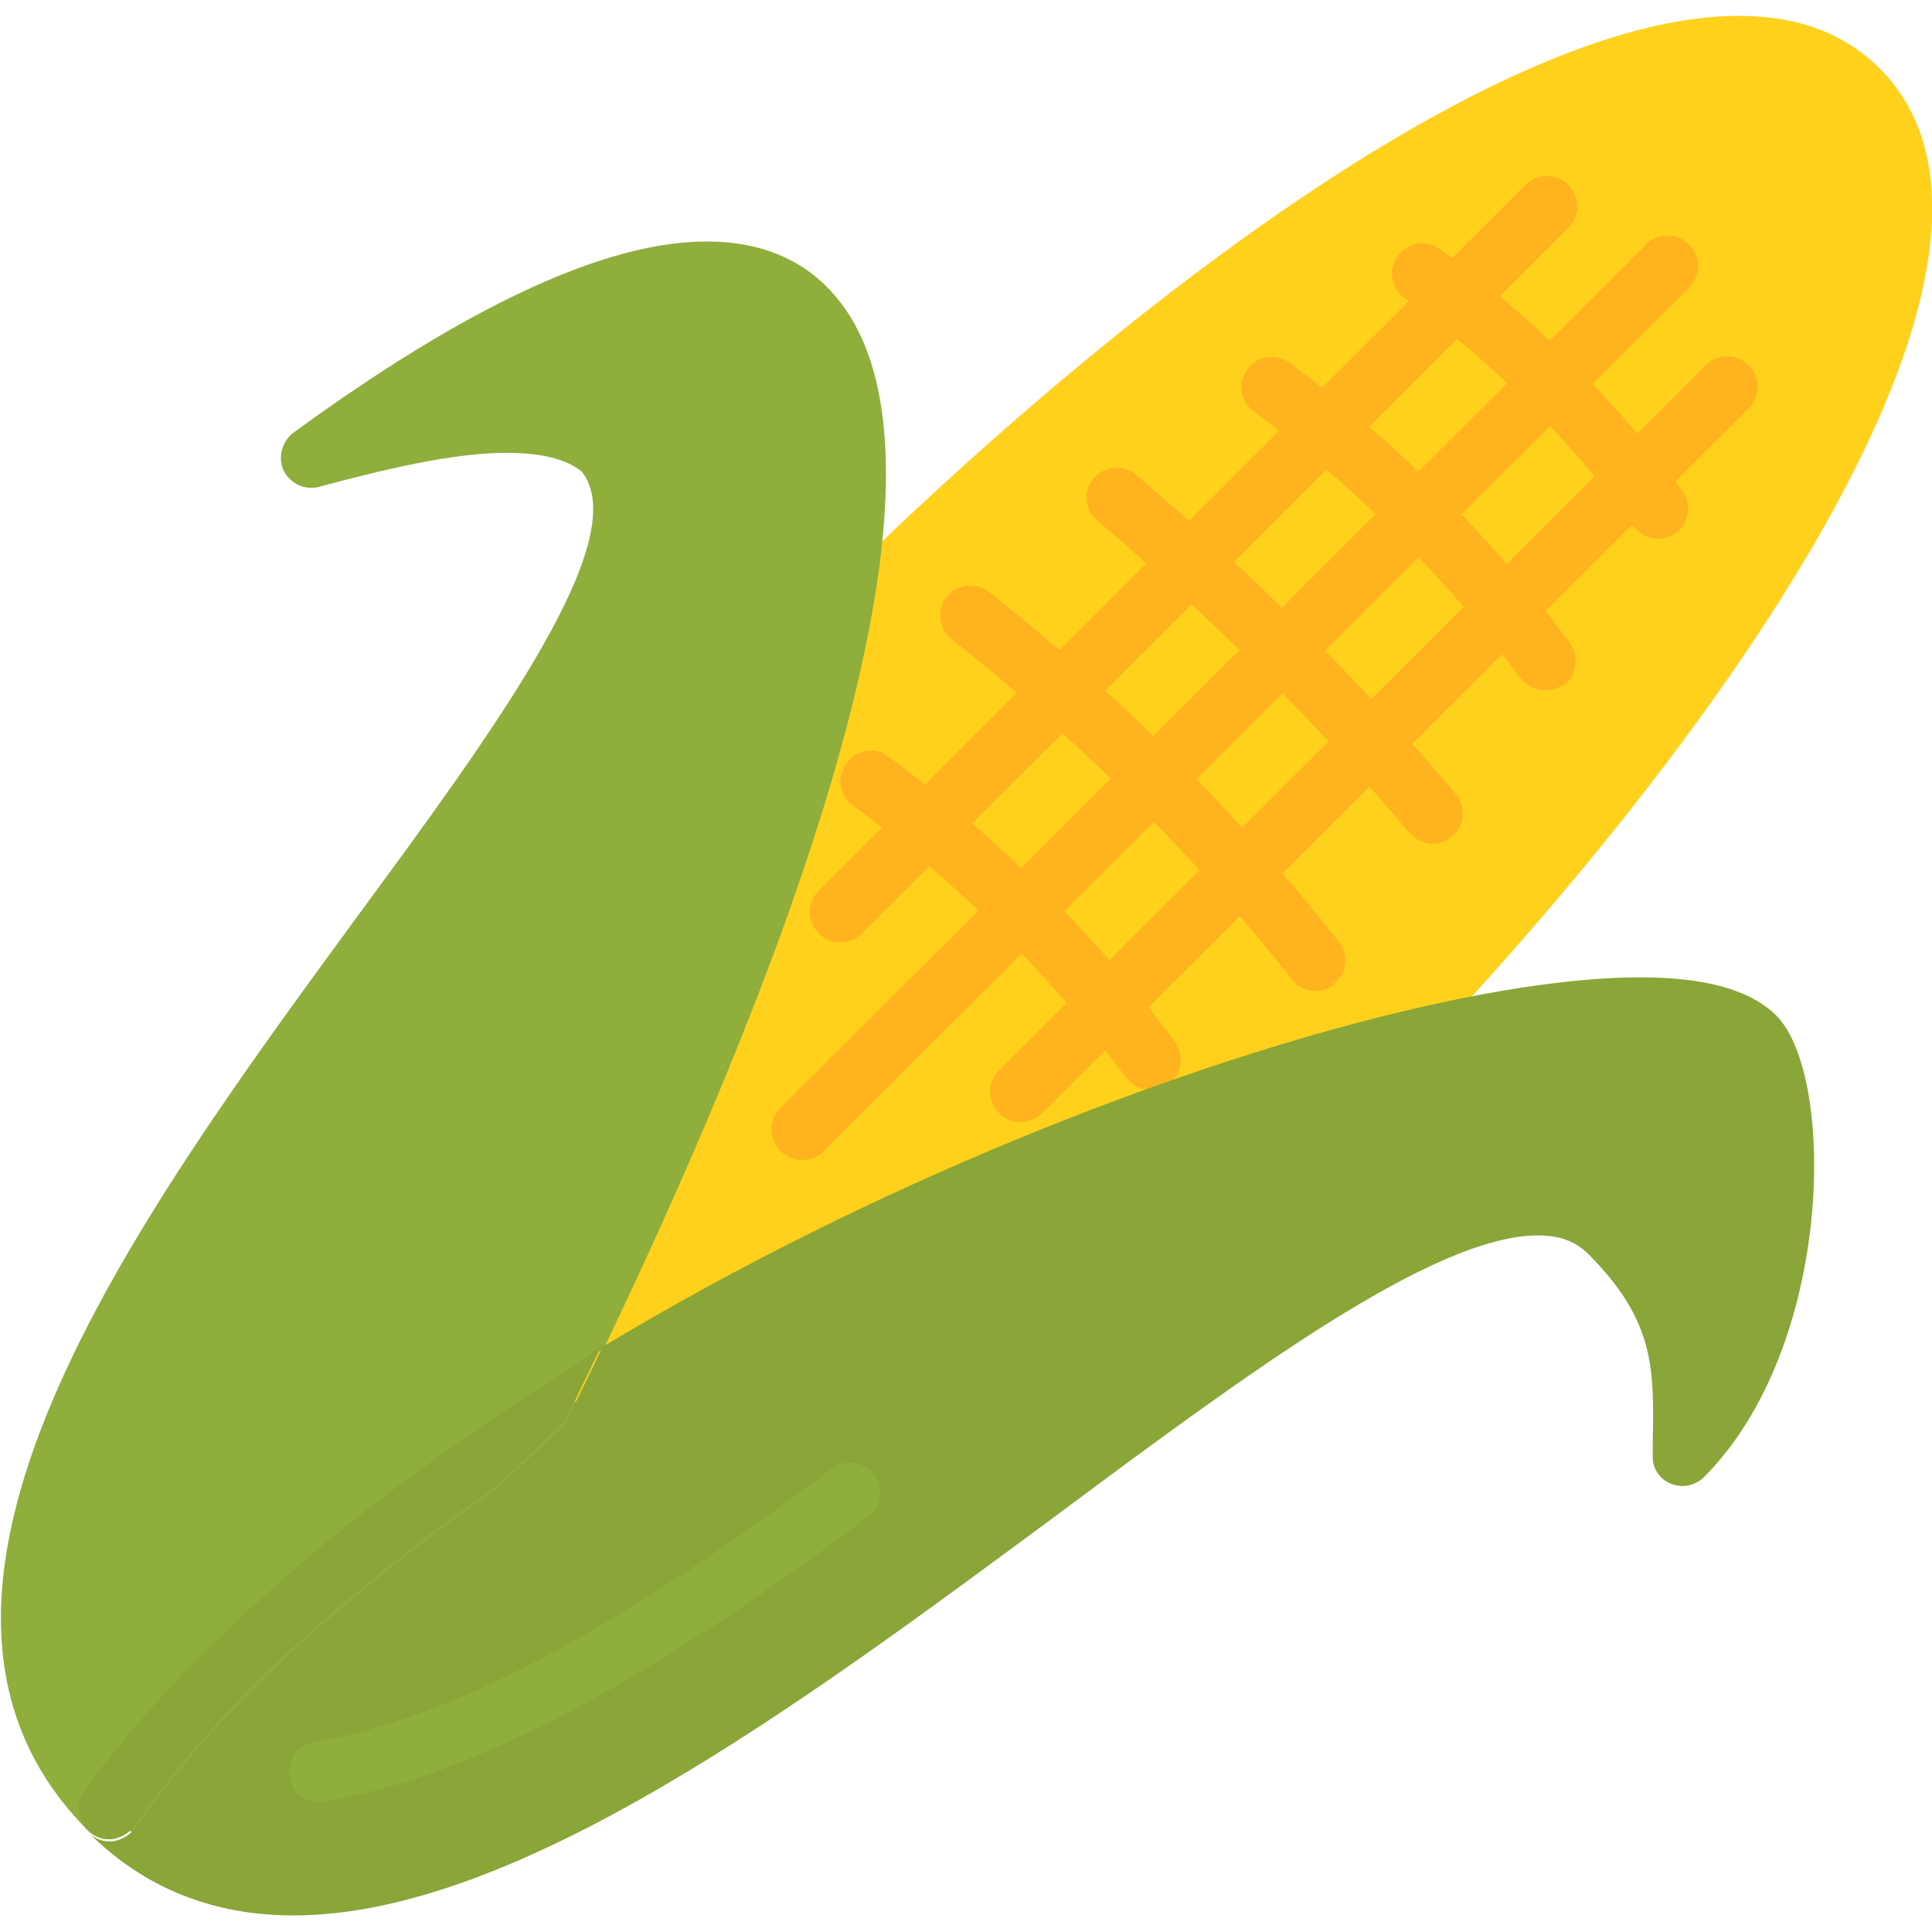 <svg width="24" height="24" viewBox="0 0 24 24" fill="none" xmlns="http://www.w3.org/2000/svg">
<g clip-path="url(#clip0_270_29505)">
<path d="M5.953 18.188L6.731 17.456C8.784 13.294 9.975 10.078 10.425 7.772C15.244 2.953 21.075 -0.872 23.081 1.125C24.984 3.028 21.628 8.372 17.156 13.031C13.866 13.875 9.488 15.731 5.953 18.188Z" fill="#FFD11D"/>
<path d="M17.428 13.294C17.381 13.341 17.316 13.378 17.25 13.397C14.381 14.128 9.965 15.863 6.169 18.497C6.103 18.544 6.028 18.562 5.953 18.562C5.84 18.562 5.737 18.516 5.662 18.422C5.54 18.272 5.559 18.047 5.7 17.916L6.431 17.231C8.381 13.275 9.6 10.069 10.059 7.697C10.069 7.622 10.106 7.556 10.162 7.5C13.697 3.975 18.553 0.197 21.6 0.197C22.331 0.197 22.912 0.413 23.353 0.853C25.612 3.122 21.572 8.972 17.428 13.294Z" fill="#FFD11D"/>
<path d="M9.956 14.409C9.862 14.409 9.769 14.372 9.694 14.297C9.544 14.147 9.544 13.912 9.694 13.762L20.447 3.038C20.597 2.888 20.831 2.888 20.981 3.038C21.131 3.188 21.131 3.422 20.981 3.572L10.228 14.306C10.153 14.381 10.059 14.409 9.956 14.409Z" fill="#FFB41F"/>
<path d="M12.675 13.941C12.581 13.941 12.487 13.903 12.412 13.828C12.262 13.678 12.262 13.444 12.412 13.294L21.187 4.538C21.337 4.388 21.572 4.388 21.722 4.538C21.872 4.688 21.872 4.922 21.722 5.072L12.937 13.838C12.862 13.903 12.769 13.941 12.675 13.941Z" fill="#FFB41F"/>
<path d="M10.434 11.709C10.34 11.709 10.247 11.672 10.172 11.597C10.022 11.447 10.022 11.213 10.172 11.063L18.947 2.297C19.097 2.147 19.331 2.147 19.481 2.297C19.631 2.447 19.631 2.681 19.481 2.831L10.706 11.597C10.622 11.672 10.528 11.709 10.434 11.709Z" fill="#FFB41F"/>
<path d="M19.191 8.578C19.078 8.578 18.965 8.522 18.89 8.428C17.953 7.162 16.837 6.047 15.572 5.109C15.403 4.987 15.375 4.753 15.497 4.584C15.619 4.416 15.853 4.387 16.022 4.509C17.344 5.494 18.515 6.656 19.5 7.987C19.622 8.156 19.584 8.391 19.425 8.512C19.34 8.55 19.265 8.578 19.191 8.578Z" fill="#FFB41F"/>
<path d="M20.597 6.694C20.484 6.694 20.372 6.638 20.297 6.544C19.5 5.456 18.544 4.5 17.447 3.703C17.278 3.581 17.241 3.347 17.363 3.178C17.484 3.009 17.719 2.972 17.888 3.094C19.041 3.938 20.044 4.95 20.897 6.094C21.019 6.263 20.981 6.497 20.822 6.619C20.747 6.666 20.672 6.694 20.597 6.694Z" fill="#FFB41F"/>
<path d="M17.803 10.481C17.7 10.481 17.587 10.434 17.512 10.35C16.331 8.953 15.028 7.65 13.631 6.469C13.472 6.338 13.453 6.094 13.584 5.944C13.715 5.784 13.959 5.766 14.109 5.897C15.534 7.106 16.875 8.438 18.084 9.863C18.215 10.022 18.197 10.256 18.037 10.387C17.981 10.453 17.887 10.481 17.803 10.481Z" fill="#FFB41F"/>
<path d="M16.341 12.309C16.228 12.309 16.116 12.262 16.05 12.169C14.812 10.594 13.387 9.178 11.822 7.941C11.662 7.809 11.634 7.575 11.756 7.416C11.887 7.256 12.122 7.228 12.281 7.35C13.894 8.625 15.366 10.088 16.631 11.7C16.762 11.859 16.734 12.094 16.566 12.225C16.509 12.281 16.425 12.309 16.341 12.309Z" fill="#FFB41F"/>
<path d="M14.287 13.537C14.175 13.537 14.062 13.481 13.987 13.387C13.05 12.113 11.906 10.969 10.593 10.003C10.425 9.881 10.387 9.647 10.518 9.478C10.64 9.309 10.875 9.272 11.043 9.403C12.421 10.425 13.612 11.616 14.597 12.947C14.718 13.116 14.681 13.35 14.512 13.472C14.447 13.519 14.362 13.537 14.287 13.537Z" fill="#FFB41F"/>
<path d="M7.191 17.381C7.153 17.466 7.106 17.55 7.069 17.634C7.05 17.672 7.022 17.709 6.994 17.747L6.216 18.478C6.206 18.488 6.187 18.506 6.178 18.516C5.297 19.125 4.491 19.762 3.787 20.4C3.731 20.447 3.684 20.494 3.628 20.541C3.581 20.587 3.525 20.634 3.478 20.681C3.431 20.728 3.375 20.775 3.328 20.822C3.281 20.869 3.234 20.916 3.178 20.972C3.131 21.019 3.084 21.066 3.037 21.113C2.991 21.159 2.944 21.206 2.897 21.262C2.756 21.403 2.625 21.553 2.494 21.703C2.447 21.75 2.409 21.797 2.362 21.853C2.325 21.9 2.278 21.947 2.241 22.003C2.203 22.05 2.156 22.097 2.119 22.153C2.081 22.2 2.044 22.247 2.006 22.303C1.987 22.331 1.959 22.359 1.941 22.387C1.922 22.416 1.894 22.444 1.875 22.472C1.809 22.566 1.744 22.65 1.678 22.744C1.669 22.753 1.659 22.762 1.65 22.772C1.556 22.697 1.462 22.613 1.369 22.519C1.959 21.694 2.7 20.887 3.534 20.128C4.275 19.453 5.091 18.816 5.962 18.216C6.356 17.916 6.769 17.644 7.191 17.381Z" fill="#8FAE3C"/>
<path d="M10.79 7.847C10.35 10.116 9.244 13.106 7.5 16.753C7.303 16.875 7.106 16.997 6.909 17.119C6.515 17.363 6.131 17.625 5.747 17.887C5.737 17.897 5.728 17.897 5.728 17.906C5.569 18.019 5.409 18.131 5.25 18.244C5.137 18.319 5.034 18.403 4.931 18.478C4.34 18.919 3.787 19.378 3.29 19.828C3.234 19.875 3.178 19.931 3.122 19.978C3.065 20.025 3.019 20.081 2.962 20.128C2.906 20.175 2.859 20.231 2.803 20.278C2.662 20.419 2.522 20.559 2.381 20.7C2.315 20.766 2.259 20.822 2.203 20.887C2.156 20.934 2.109 20.991 2.062 21.038C1.865 21.253 1.678 21.469 1.5 21.684C1.472 21.722 1.434 21.759 1.406 21.797C1.303 21.928 1.2 22.059 1.106 22.191C1.087 22.209 1.078 22.238 1.059 22.256C0.956 22.406 0.965 22.613 1.097 22.744C-1.781 19.866 1.669 15.169 4.434 11.391C6.131 9.084 7.884 6.694 7.228 5.859C7.031 5.7 6.722 5.625 6.29 5.625C5.615 5.625 4.734 5.841 3.965 6.047C3.787 6.094 3.609 6.009 3.525 5.85C3.45 5.691 3.497 5.494 3.637 5.381C5.794 3.806 7.519 3 8.775 3C9.469 3 10.012 3.234 10.397 3.703C11.044 4.481 11.175 5.878 10.79 7.847Z" fill="#8FAE3C"/>
<path d="M6.9 17.119C6.843 17.231 6.787 17.353 6.731 17.466L5.953 18.197C5.081 18.797 4.265 19.444 3.525 20.109C2.69 20.869 1.95 21.666 1.359 22.5C1.265 22.406 1.181 22.312 1.106 22.219C1.2 22.087 1.303 21.956 1.406 21.825C1.434 21.788 1.462 21.75 1.5 21.712C1.678 21.497 1.865 21.281 2.062 21.066C2.109 21.019 2.156 20.962 2.203 20.916C2.259 20.85 2.325 20.784 2.381 20.728C2.512 20.587 2.653 20.447 2.803 20.306C2.859 20.259 2.906 20.203 2.962 20.156C3.018 20.109 3.065 20.053 3.122 20.006C3.178 19.959 3.234 19.903 3.29 19.856C3.797 19.406 4.34 18.947 4.931 18.506C5.034 18.422 5.147 18.347 5.25 18.272C5.409 18.159 5.568 18.047 5.728 17.934C5.737 17.925 5.737 17.925 5.747 17.916C6.122 17.616 6.506 17.363 6.9 17.119Z" fill="#8FAE3C"/>
<path d="M6.9 17.119C6.506 17.363 6.122 17.625 5.737 17.887C5.728 17.897 5.719 17.897 5.719 17.906C5.559 18.019 5.4 18.131 5.241 18.244C5.128 18.319 5.025 18.403 4.922 18.478C4.331 18.919 3.778 19.378 3.281 19.828C3.225 19.875 3.169 19.931 3.112 19.978C3.056 20.025 3.009 20.081 2.953 20.128C2.897 20.175 2.85 20.231 2.794 20.278C2.719 20.344 2.653 20.419 2.578 20.484C2.503 20.559 2.438 20.625 2.372 20.691C2.306 20.756 2.25 20.812 2.194 20.878C2.147 20.925 2.1 20.981 2.053 21.028C1.856 21.244 1.669 21.459 1.491 21.675C1.462 21.712 1.425 21.75 1.397 21.788C1.294 21.919 1.191 22.05 1.097 22.181C1.078 22.2 1.069 22.228 1.05 22.247C0.947 22.397 0.956 22.603 1.087 22.734C1.163 22.809 1.256 22.847 1.35 22.847C1.359 22.847 1.369 22.847 1.378 22.847C1.472 22.837 1.566 22.791 1.631 22.725C1.641 22.716 1.65 22.706 1.659 22.697C1.725 22.613 1.791 22.519 1.856 22.425C1.875 22.397 1.903 22.369 1.922 22.341C1.941 22.312 1.969 22.284 1.988 22.256C2.025 22.209 2.062 22.163 2.1 22.106C2.138 22.059 2.175 22.012 2.222 21.956C2.259 21.909 2.306 21.863 2.344 21.806C2.381 21.759 2.428 21.712 2.475 21.656C2.606 21.506 2.737 21.366 2.878 21.216C2.925 21.169 2.972 21.122 3.019 21.066C3.066 21.019 3.112 20.972 3.159 20.925C3.206 20.878 3.253 20.831 3.309 20.775C3.356 20.728 3.413 20.681 3.459 20.634C3.506 20.587 3.562 20.541 3.609 20.494C3.666 20.447 3.712 20.4 3.769 20.353C4.472 19.716 5.278 19.078 6.159 18.469C6.178 18.459 6.188 18.45 6.197 18.431L6.975 17.7C7.003 17.672 7.031 17.634 7.05 17.587C7.088 17.503 7.134 17.419 7.172 17.334C7.275 17.119 7.378 16.913 7.472 16.706C7.294 16.866 7.097 16.988 6.9 17.119Z" fill="#8FAE3C"/>
<path d="M6.9 17.119C6.506 17.363 6.122 17.625 5.737 17.887C5.728 17.897 5.719 17.897 5.719 17.906C5.559 18.019 5.4 18.131 5.241 18.244C5.128 18.319 5.025 18.403 4.922 18.478C4.331 18.919 3.778 19.378 3.281 19.828C3.225 19.875 3.169 19.931 3.112 19.978C3.056 20.025 3.009 20.081 2.953 20.128C2.897 20.175 2.85 20.231 2.794 20.278C2.719 20.344 2.653 20.419 2.578 20.484C2.503 20.559 2.438 20.625 2.372 20.691C2.306 20.756 2.25 20.812 2.194 20.878C2.147 20.925 2.1 20.981 2.053 21.028C1.856 21.244 1.669 21.459 1.491 21.675C1.462 21.712 1.425 21.75 1.397 21.788C1.294 21.919 1.191 22.05 1.097 22.181C1.078 22.2 1.069 22.228 1.05 22.247C0.947 22.397 0.956 22.603 1.087 22.734C1.163 22.809 1.256 22.847 1.35 22.847C1.359 22.847 1.369 22.847 1.378 22.847C1.472 22.837 1.566 22.791 1.631 22.725C1.641 22.716 1.65 22.706 1.659 22.697C1.725 22.613 1.791 22.519 1.856 22.425C1.875 22.397 1.894 22.369 1.922 22.341C1.941 22.312 1.969 22.284 1.988 22.256C2.025 22.209 2.062 22.163 2.1 22.106C2.138 22.059 2.184 22.012 2.222 21.956C2.259 21.909 2.306 21.863 2.344 21.806C2.391 21.759 2.428 21.712 2.475 21.656C2.606 21.506 2.737 21.366 2.878 21.216C2.925 21.169 2.972 21.122 3.019 21.066C3.066 21.019 3.112 20.972 3.159 20.925C3.206 20.878 3.253 20.831 3.309 20.775C3.356 20.728 3.413 20.681 3.459 20.634C3.506 20.587 3.562 20.541 3.609 20.494C3.666 20.447 3.712 20.4 3.769 20.353C4.472 19.716 5.278 19.078 6.159 18.469C6.178 18.459 6.188 18.45 6.197 18.431L6.975 17.7C7.003 17.672 7.031 17.634 7.05 17.587C7.088 17.503 7.134 17.419 7.172 17.334C7.275 17.119 7.378 16.913 7.472 16.706C7.294 16.866 7.097 16.988 6.9 17.119Z" fill="#8AA538"/>
<path d="M21.169 18.347C21.056 18.459 20.897 18.488 20.756 18.431C20.615 18.375 20.522 18.234 20.531 18.084V17.934C20.55 16.978 20.55 16.406 19.734 15.581C19.575 15.422 19.378 15.347 19.106 15.347C17.812 15.347 15.515 17.044 13.097 18.844C9.965 21.159 6.422 23.794 3.647 23.794C2.634 23.794 1.781 23.447 1.097 22.762C1.172 22.837 1.265 22.875 1.359 22.875C1.369 22.875 1.378 22.875 1.387 22.875C1.481 22.866 1.575 22.819 1.64 22.753C1.65 22.744 1.659 22.734 1.669 22.725C1.734 22.641 1.8 22.547 1.865 22.453C1.884 22.425 1.903 22.397 1.931 22.369C1.95 22.341 1.978 22.312 1.997 22.284C2.034 22.238 2.072 22.191 2.109 22.134C2.147 22.087 2.194 22.041 2.231 21.984C2.269 21.938 2.315 21.891 2.353 21.834C2.4 21.788 2.437 21.741 2.484 21.684C2.615 21.534 2.747 21.394 2.887 21.244C2.934 21.197 2.981 21.15 3.028 21.094C3.075 21.047 3.122 21 3.169 20.953C3.215 20.906 3.262 20.859 3.319 20.803C3.365 20.756 3.422 20.709 3.469 20.663C3.515 20.616 3.572 20.569 3.619 20.522C3.675 20.475 3.722 20.428 3.778 20.381C4.481 19.744 5.287 19.106 6.169 18.497C6.187 18.488 6.197 18.478 6.206 18.459L6.984 17.728C7.012 17.7 7.04 17.663 7.059 17.616C7.097 17.531 7.144 17.447 7.181 17.363C7.284 17.147 7.387 16.941 7.481 16.734C10.903 14.672 14.55 13.294 17.053 12.656C18.365 12.319 19.509 12.141 20.372 12.141C21.197 12.141 21.75 12.3 22.069 12.619C22.809 13.369 22.781 16.734 21.169 18.347Z" fill="#8AA538"/>
<path d="M3.956 22.387C3.778 22.387 3.619 22.256 3.591 22.069C3.562 21.863 3.703 21.675 3.9 21.637C5.522 21.384 7.631 20.278 10.331 18.244C10.5 18.122 10.734 18.15 10.856 18.319C10.978 18.488 10.95 18.722 10.781 18.844C7.978 20.953 5.766 22.106 4.012 22.378C3.994 22.387 3.975 22.387 3.956 22.387Z" fill="#8FAE3C"/>
</g>
<defs>
<clipPath id="clip0_270_29505">
<rect width="24" height="24" fill="white"/>
</clipPath>
</defs>
</svg>
